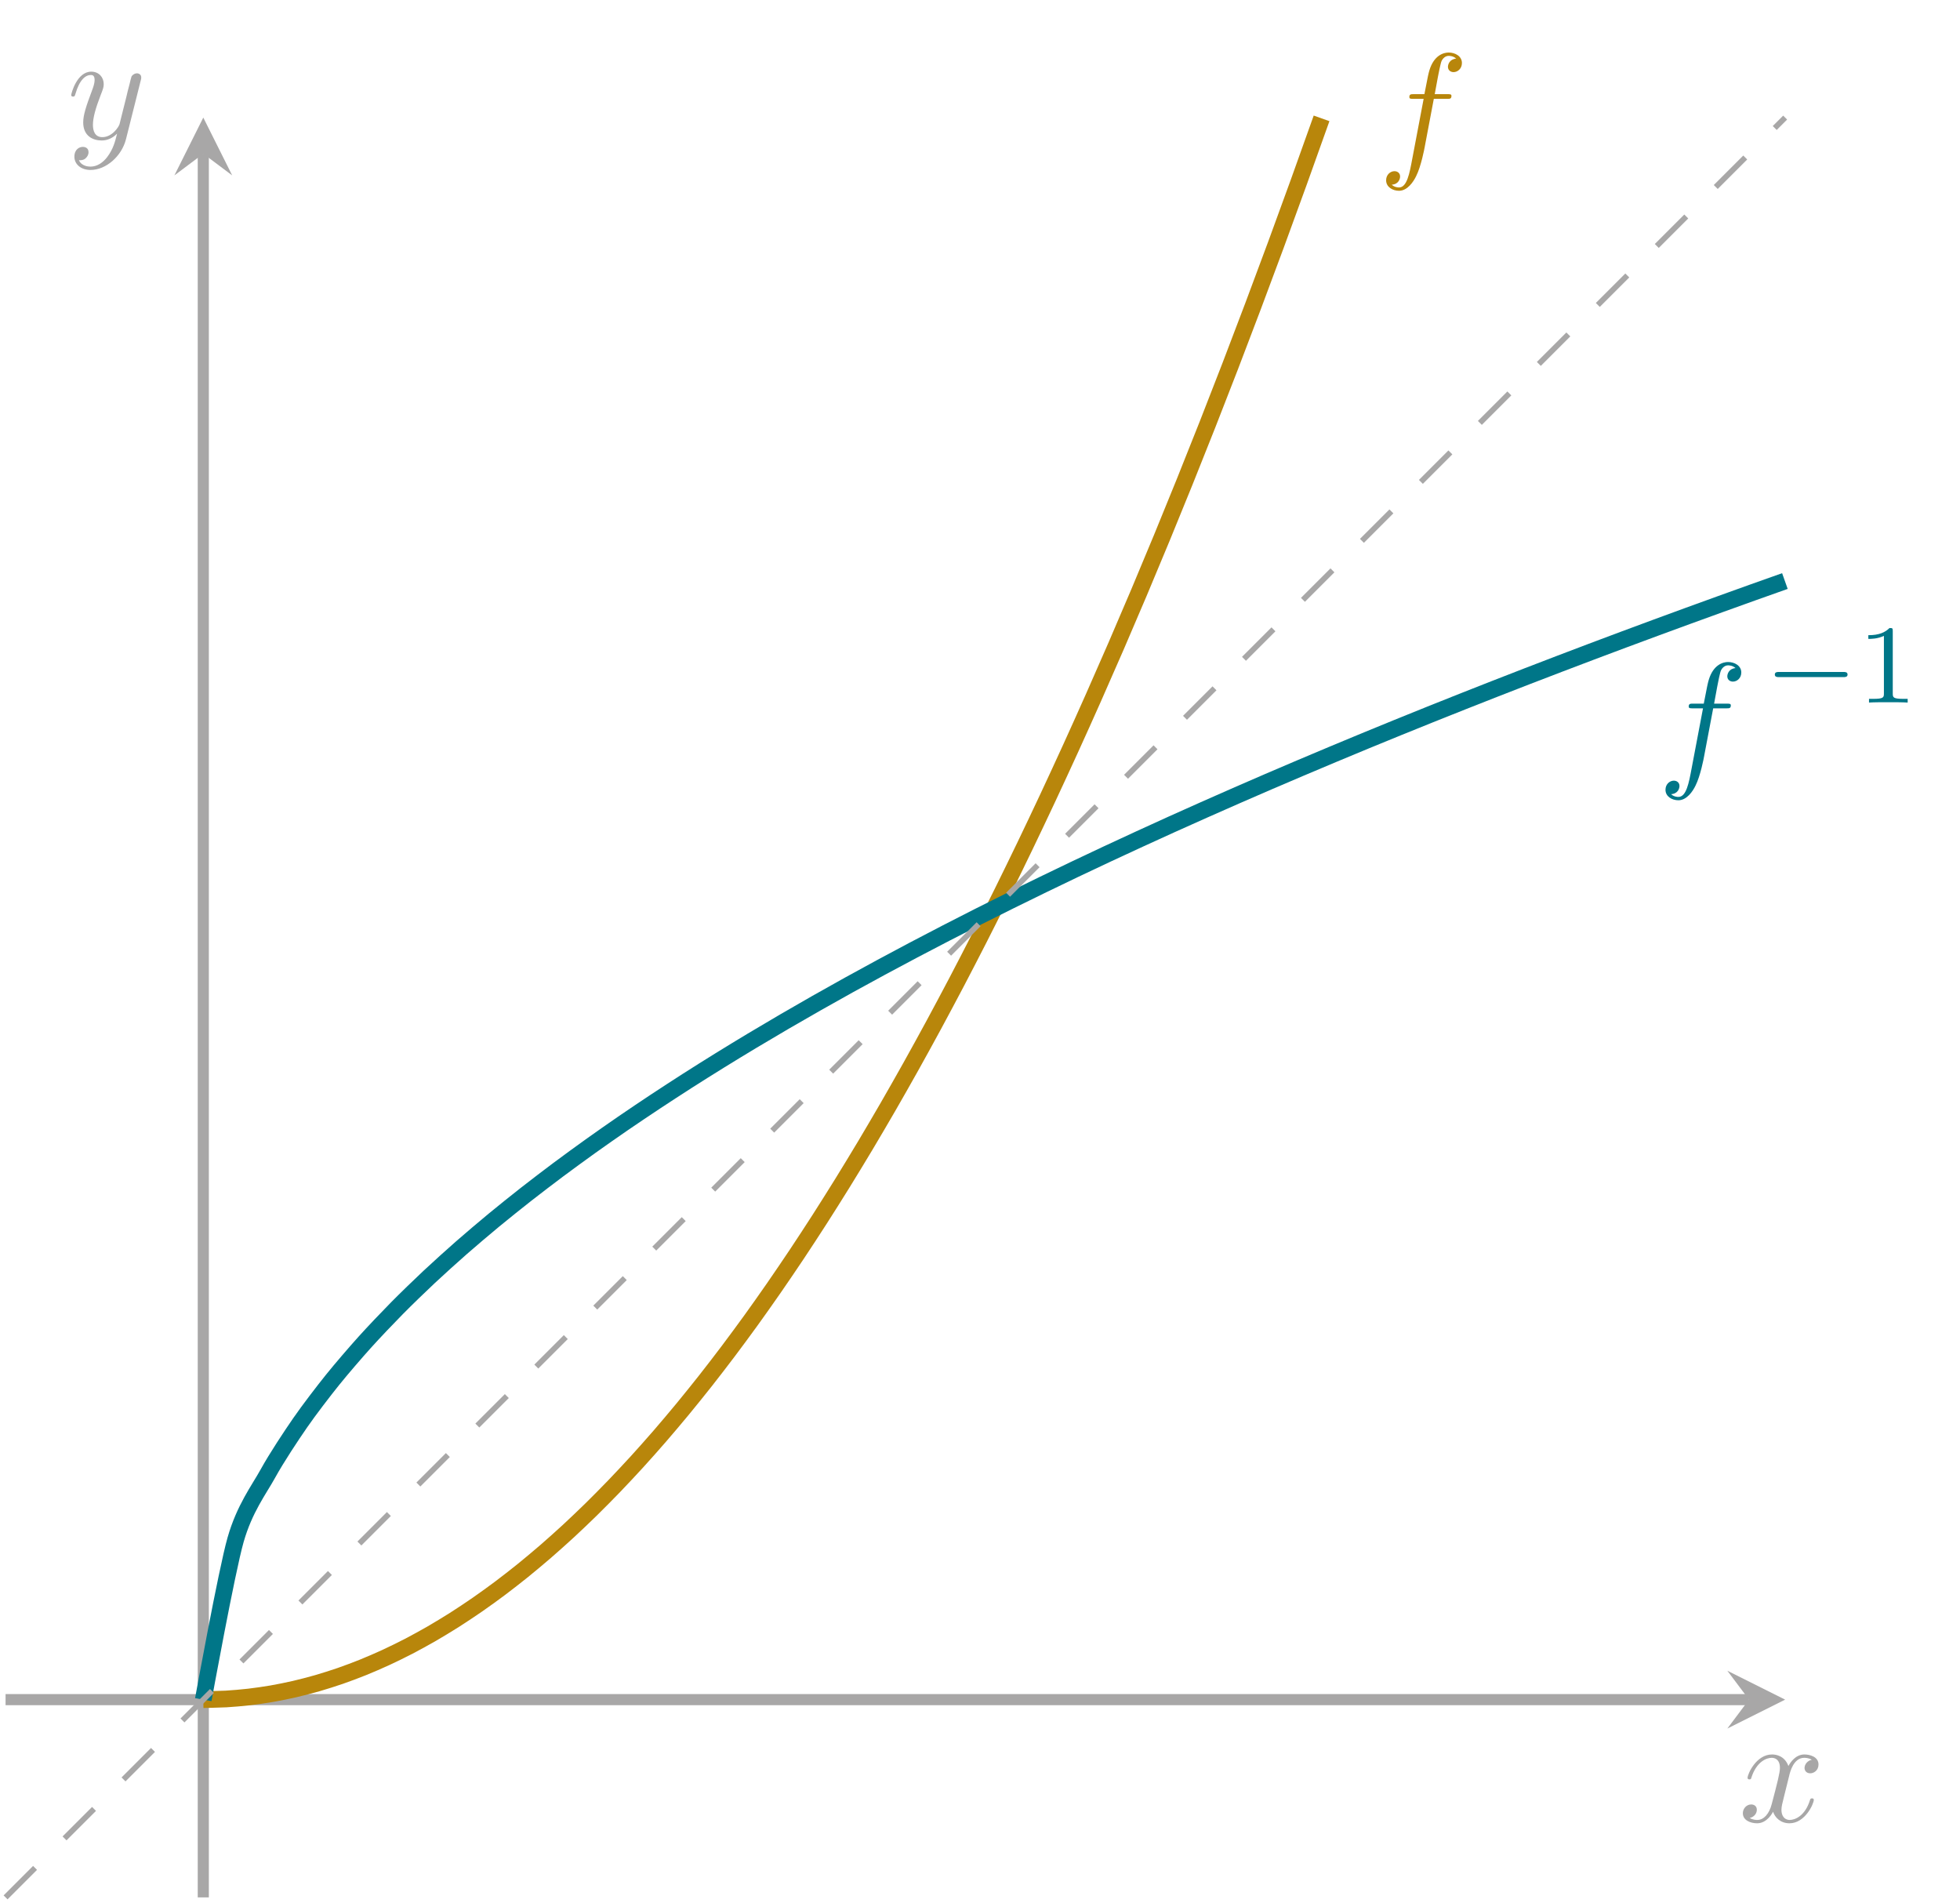 <?xml version='1.0' encoding='UTF-8'?>
<!-- This file was generated by dvisvgm 3.0.3 -->
<svg version='1.1' xmlns='http://www.w3.org/2000/svg' xmlns:xlink='http://www.w3.org/1999/xlink' width='140.492pt' height='136.386pt' viewBox='0 0 140.492 136.386'>
<defs>
<path id='g0-1' d='M4-4.36H4.938C5.156-4.36 5.265-4.36 5.265-4.578C5.265-4.698 5.156-4.698 4.97-4.698H4.066L4.295-5.941C4.338-6.169 4.491-6.943 4.556-7.074C4.654-7.281 4.84-7.445 5.069-7.445C5.112-7.445 5.396-7.445 5.603-7.248C5.123-7.205 5.014-6.823 5.014-6.66C5.014-6.409 5.21-6.278 5.417-6.278C5.701-6.278 6.017-6.518 6.017-6.932C6.017-7.434 5.515-7.684 5.069-7.684C4.698-7.684 4.011-7.488 3.684-6.409C3.619-6.18 3.586-6.071 3.325-4.698H2.572C2.365-4.698 2.245-4.698 2.245-4.491C2.245-4.36 2.344-4.36 2.551-4.36H3.27L2.453-.054C2.256 1.003 2.071 1.995 1.504 1.995C1.461 1.995 1.188 1.995 .981 1.798C1.482 1.766 1.581 1.373 1.581 1.21C1.581 .959 1.384 .828 1.177 .828C.894 .828 .578 1.068 .578 1.482C.578 1.973 1.057 2.235 1.504 2.235C2.104 2.235 2.54 1.591 2.736 1.177C3.085 .49 3.335-.828 3.346-.905L4-4.36Z'/>
<path id='g0-2' d='M3.641-3.292C3.706-3.575 3.957-4.578 4.72-4.578C4.774-4.578 5.036-4.578 5.265-4.436C4.96-4.382 4.742-4.109 4.742-3.848C4.742-3.673 4.861-3.466 5.156-3.466C5.396-3.466 5.744-3.662 5.744-4.098C5.744-4.665 5.101-4.818 4.731-4.818C4.098-4.818 3.717-4.24 3.586-3.989C3.314-4.709 2.725-4.818 2.409-4.818C1.275-4.818 .654-3.412 .654-3.139C.654-3.03 .763-3.03 .785-3.03C.872-3.03 .905-3.052 .926-3.15C1.297-4.306 2.017-4.578 2.387-4.578C2.594-4.578 2.976-4.48 2.976-3.848C2.976-3.51 2.79-2.78 2.387-1.254C2.213-.578 1.831-.12 1.352-.12C1.286-.12 1.036-.12 .807-.262C1.079-.316 1.319-.545 1.319-.85C1.319-1.145 1.079-1.232 .916-1.232C.589-1.232 .316-.948 .316-.6C.316-.098 .861 .12 1.341 .12C2.06 .12 2.453-.643 2.485-.709C2.616-.305 3.008 .12 3.662 .12C4.785 .12 5.406-1.286 5.406-1.559C5.406-1.668 5.308-1.668 5.276-1.668C5.178-1.668 5.156-1.624 5.134-1.548C4.774-.382 4.033-.12 3.684-.12C3.259-.12 3.085-.469 3.085-.839C3.085-1.079 3.15-1.319 3.27-1.798L3.641-3.292Z'/>
<path id='g0-3' d='M5.297-4.153C5.341-4.306 5.341-4.327 5.341-4.404C5.341-4.6 5.188-4.698 5.025-4.698C4.916-4.698 4.742-4.633 4.643-4.469C4.622-4.415 4.534-4.077 4.491-3.88C4.415-3.597 4.338-3.303 4.273-3.008L3.782-1.046C3.739-.883 3.27-.12 2.551-.12C1.995-.12 1.875-.6 1.875-1.003C1.875-1.504 2.06-2.18 2.431-3.139C2.605-3.586 2.649-3.706 2.649-3.924C2.649-4.415 2.3-4.818 1.755-4.818C.719-4.818 .316-3.237 .316-3.139C.316-3.03 .425-3.03 .447-3.03C.556-3.03 .567-3.052 .621-3.226C.916-4.251 1.352-4.578 1.722-4.578C1.809-4.578 1.995-4.578 1.995-4.229C1.995-3.957 1.886-3.673 1.809-3.466C1.373-2.311 1.177-1.69 1.177-1.177C1.177-.207 1.864 .12 2.507 .12C2.932 .12 3.303-.065 3.608-.371C3.466 .196 3.335 .73 2.899 1.308C2.616 1.679 2.202 1.995 1.7 1.995C1.548 1.995 1.057 1.962 .872 1.537C1.046 1.537 1.188 1.537 1.341 1.406C1.45 1.308 1.559 1.166 1.559 .959C1.559 .621 1.264 .578 1.155 .578C.905 .578 .545 .752 .545 1.286C.545 1.831 1.025 2.235 1.7 2.235C2.823 2.235 3.946 1.243 4.251 .011L5.297-4.153Z'/>
<path id='g1-1' d='M5.592-1.816C5.72-1.816 5.896-1.816 5.896-2S5.72-2.184 5.592-2.184H1.008C.88-2.184 .704-2.184 .704-2S.88-1.816 1.008-1.816H5.592Z'/>
<path id='g2-1' d='M2.512-5.096C2.512-5.312 2.496-5.32 2.28-5.32C1.952-5 1.528-4.808 .768-4.808V-4.544C.984-4.544 1.416-4.544 1.88-4.76V-.656C1.88-.36 1.856-.264 1.096-.264H.816V0C1.144-.024 1.832-.024 2.192-.024S3.248-.024 3.576 0V-.264H3.296C2.536-.264 2.512-.36 2.512-.656V-5.096Z'/>
</defs>
<g id='page1'>
<path d='M.399 121.814H125.369' stroke='#a8a7a7' fill='none' stroke-width='.797' stroke-miterlimit='10'/>
<path d='M127.959 121.814L123.815 119.742L125.369 121.814L123.815 123.886' fill='#a8a7a7'/>
<g fill='#a8a7a7' transform='matrix(.999 0 0 .999 0 136.386)'>
<use x='124.736' y='-5.835' xlink:href='#g0-2'/>
</g>
<path d='M14.572 135.987V11.017' stroke='#a8a7a7' fill='none' stroke-width='.797' stroke-miterlimit='10'/>
<path d='M14.572 8.427L12.5 12.571L14.572 11.017L16.644 12.571' fill='#a8a7a7'/>
<g fill='#a8a7a7' transform='matrix(.999 0 0 .999 0 136.386)'>
<use x='4.793' y='-126.564' xlink:href='#g0-3'/>
</g>
<path d='M14.572 121.814C14.572 121.814 15.754 121.793 16.208 121.767C16.662 121.741 17.39 121.678 17.844 121.625C18.298 121.573 19.026 121.468 19.48 121.389C19.933 121.311 20.662 121.164 21.115 121.059C21.569 120.954 22.297 120.765 22.751 120.634C23.205 120.503 23.933 120.272 24.387 120.115C24.841 119.958 25.569 119.685 26.023 119.501C26.477 119.318 27.205 119.003 27.659 118.793C28.113 118.584 28.841 118.227 29.295 117.991C29.749 117.755 30.477 117.356 30.931 117.094C31.384 116.832 32.113 116.391 32.566 116.103C33.02 115.815 33.748 115.331 34.202 115.017C34.656 114.703 35.384 114.178 35.838 113.837C36.292 113.497 37.02 112.93 37.474 112.563C37.928 112.196 38.656 111.587 39.11 111.194C39.564 110.801 40.292 110.15 40.746 109.731C41.2 109.312 41.928 108.618 42.382 108.173C42.836 107.728 43.563 106.992 44.017 106.521C44.471 106.049 45.199 105.272 45.653 104.775S46.835 103.458 47.289 102.934C47.743 102.41 48.471 101.548 48.925 100.998C49.379 100.448 50.107 99.545 50.561 98.969C51.015 98.392 51.743 97.447 52.197 96.844C52.651 96.242 53.379 95.255 53.833 94.626C54.287 93.997 55.015 92.968 55.468 92.313C55.922 91.658 56.65 90.587 57.104 89.906C57.558 89.225 58.286 88.112 58.74 87.404C59.194 86.697 59.922 85.542 60.376 84.808C60.83 84.075 61.558 82.878 62.012 82.118C62.466 81.358 63.194 80.119 63.648 79.333C64.102 78.547 64.83 77.265 65.284 76.453C65.738 75.641 66.466 74.318 66.919 73.48C67.373 72.641 68.101 71.276 68.555 70.412C69.009 69.547 69.737 68.14 70.191 67.249C70.645 66.358 71.373 64.909 71.827 63.992C72.281 63.076 73.009 61.584 73.463 60.641C73.917 59.698 74.645 58.164 75.099 57.195C75.553 56.226 76.281 54.651 76.735 53.655C77.189 52.66 77.917 51.042 78.37 50.02C78.824 48.999 79.552 47.339 80.006 46.292C80.46 45.244 81.188 43.542 81.642 42.468S82.824 39.651 83.278 38.55C83.732 37.45 84.46 35.665 84.914 34.538C85.368 33.412 86.096 31.584 86.55 30.432C87.004 29.279 87.732 27.41 88.186 26.231C88.64 25.052 89.368 23.14 89.821 21.935S91.003 18.777 91.457 17.546C91.911 16.314 92.639 14.319 93.093 13.061S94.729 8.483 94.729 8.483' stroke='darkgoldenrod' fill='none' stroke-width='1.196' stroke-miterlimit='10'/>
<g fill='darkgoldenrod' transform='matrix(.999 0 0 .999 0 136.386)'>
<use x='98.878' y='-125.07' xlink:href='#g0-1'/>
</g>
<path d='M14.572 121.814C14.572 121.814 16.244 112.608 16.886 110.361C17.528 108.114 18.557 106.781 19.199 105.618C19.841 104.454 20.871 102.908 21.513 101.977C22.155 101.047 23.185 99.709 23.827 98.909S25.498 96.919 26.14 96.205C26.782 95.491 27.812 94.412 28.454 93.761C29.096 93.11 30.125 92.115 30.768 91.513C31.41 90.911 32.439 89.984 33.081 89.421C33.723 88.858 34.753 87.986 35.395 87.455C36.037 86.925 37.066 86.1 37.708 85.597C38.35 85.094 39.38 84.309 40.022 83.829C40.664 83.35 41.694 82.6 42.336 82.14C42.978 81.681 44.007 80.961 44.649 80.52C45.291 80.079 46.321 79.387 46.963 78.962C47.605 78.537 48.635 77.868 49.277 77.457S50.948 76.4 51.59 76.003C52.232 75.605 53.262 74.978 53.904 74.593C54.546 74.207 55.576 73.598 56.218 73.224C56.86 72.849 57.889 72.257 58.531 71.893C59.173 71.528 60.203 70.95 60.845 70.595C61.487 70.24 62.517 69.677 63.159 69.331C63.801 68.984 64.83 68.435 65.472 68.096S67.144 67.22 67.786 66.888C68.428 66.557 69.457 66.031 70.099 65.706C70.742 65.382 71.771 64.868 72.413 64.55C73.055 64.232 74.085 63.728 74.727 63.416C75.369 63.104 76.398 62.609 77.04 62.303C77.682 61.997 78.712 61.511 79.354 61.211C79.996 60.911 81.026 60.434 81.668 60.139C82.31 59.844 83.339 59.374 83.981 59.084C84.623 58.794 85.653 58.333 86.295 58.048C86.937 57.762 87.967 57.308 88.609 57.027C89.251 56.746 90.28 56.299 90.922 56.022C91.564 55.745 92.594 55.306 93.236 55.034S94.908 54.327 95.55 54.059C96.192 53.79 97.221 53.362 97.863 53.097C98.505 52.832 99.535 52.411 100.177 52.149S101.848 51.472 102.491 51.214C103.133 50.956 104.162 50.545 104.804 50.291C105.446 50.036 106.476 49.632 107.118 49.38C107.76 49.129 108.789 48.728 109.431 48.48C110.073 48.232 111.103 47.836 111.745 47.591C112.387 47.346 113.417 46.955 114.059 46.712C114.701 46.47 115.73 46.084 116.372 45.844C117.014 45.605 118.044 45.223 118.686 44.986C119.328 44.749 120.358 44.371 121 44.137C121.642 43.902 122.671 43.529 123.313 43.298C123.955 43.066 124.985 42.696 125.627 42.466C126.269 42.237 127.941 41.644 127.941 41.644' stroke='#007688' fill='none' stroke-width='1.196' stroke-miterlimit='10'/>
<g fill='#007688' transform='matrix(.999 0 0 .999 -0 136.386)'>
<use x='118.923' y='-81.344' xlink:href='#g0-1'/>
</g>
<g fill='#007688' transform='matrix(1.004 0 0 1.004 -0 136.386)'>
<use x='126.008' y='-85.691' xlink:href='#g1-1'/>
<use x='132.62' y='-85.691' xlink:href='#g2-1'/>
</g>
<path d='M.399 135.987L127.959 8.427' stroke='#a8a7a7' fill='none' stroke-width='.399' stroke-miterlimit='10' stroke-dasharray='2.989 2.989'/>
</g>
</svg>